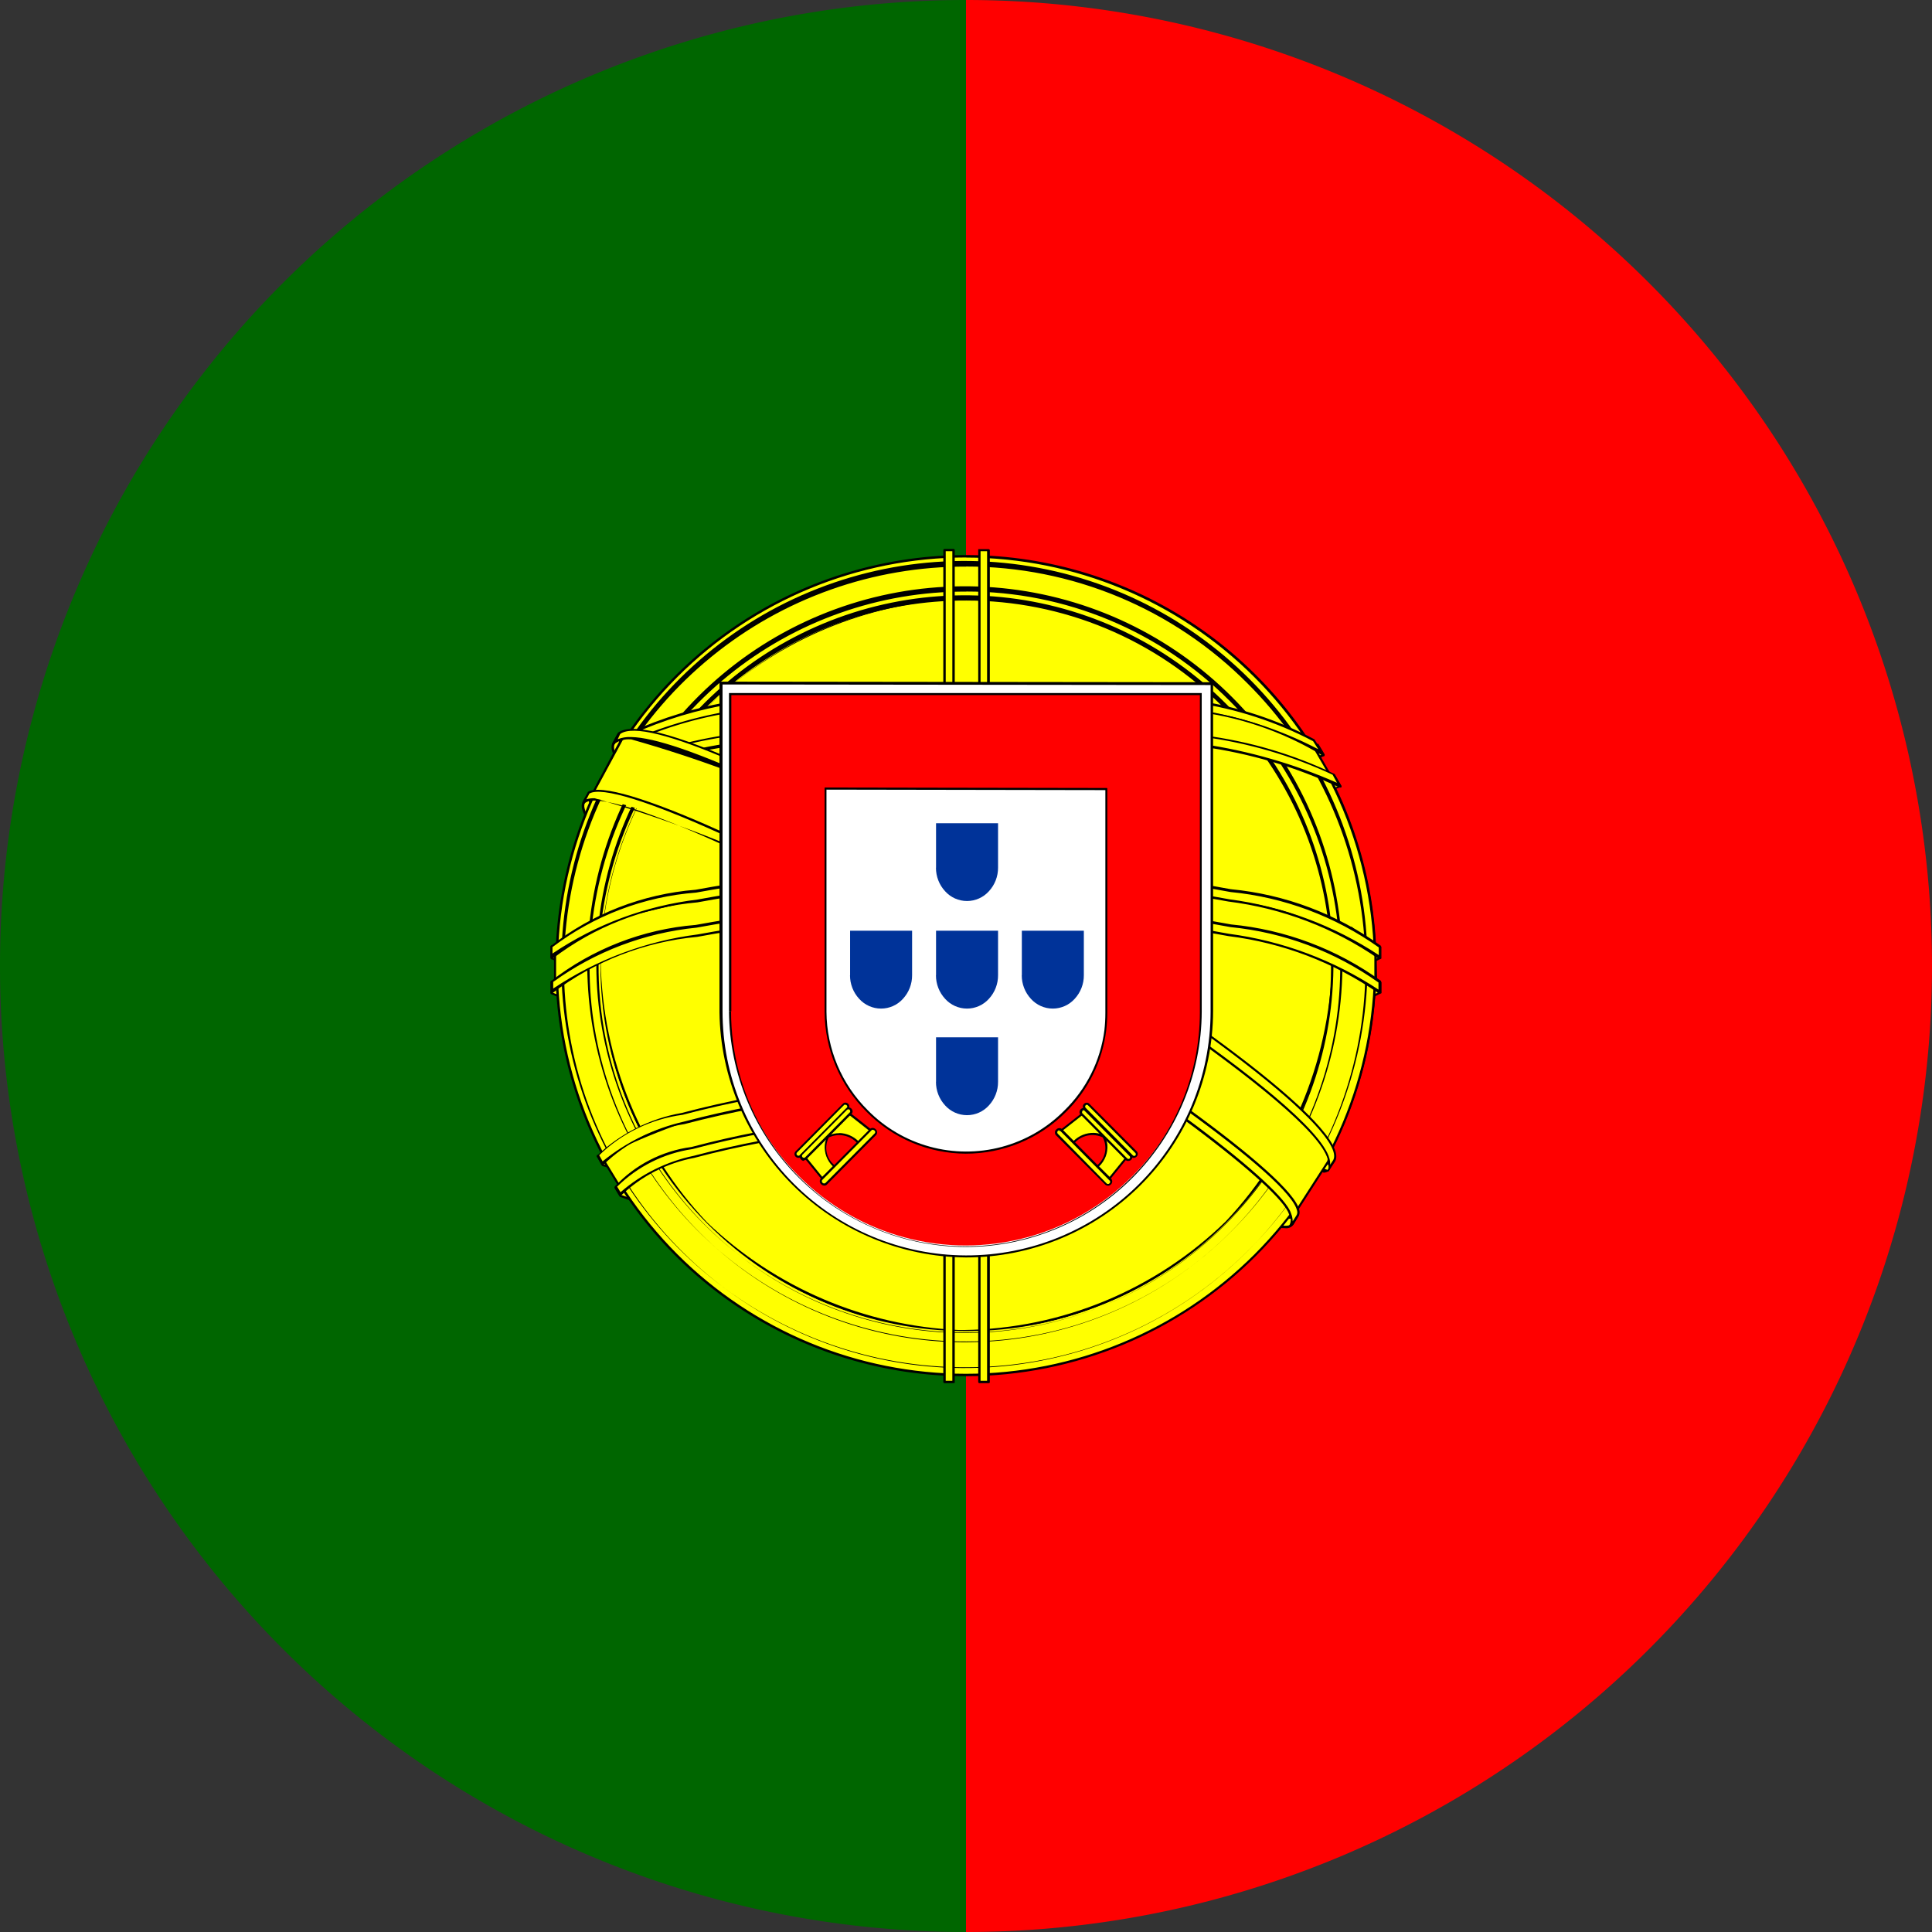 <svg id="Layer_1" data-name="Layer 1" xmlns="http://www.w3.org/2000/svg" xmlns:xlink="http://www.w3.org/1999/xlink" viewBox="0 0 23.961 23.962"><rect x="0" y="0" width="23.961" height="23.962" fill="#333333" stroke="none"/><defs><style>.cls-1,.cls-2{fill:none;}.cls-1{clip-rule:evenodd;}.cls-3{fill:red;}.cls-4{fill:#060;}.cls-5{clip-path:url(#clip-path);}.cls-6{clip-path:url(#clip-path-2);}.cls-7{fill:#ff0;}.cls-8{clip-path:url(#clip-path-3);}.cls-9{clip-path:url(#clip-path-5);}.cls-10{clip-path:url(#clip-path-7);}.cls-11{clip-path:url(#clip-path-9);}.cls-12{clip-path:url(#clip-path-11);}.cls-13{clip-path:url(#clip-path-13);}.cls-14{clip-path:url(#clip-path-15);}.cls-15{clip-path:url(#clip-path-17);}.cls-16{clip-path:url(#clip-path-19);}.cls-17{clip-path:url(#clip-path-21);}.cls-18{clip-path:url(#clip-path-23);}.cls-19{clip-path:url(#clip-path-25);}.cls-20{clip-path:url(#clip-path-27);}.cls-21{clip-path:url(#clip-path-29);}.cls-22{clip-path:url(#clip-path-31);}.cls-23{clip-path:url(#clip-path-33);}.cls-24{clip-path:url(#clip-path-35);}.cls-25{clip-path:url(#clip-path-37);}.cls-26{clip-path:url(#clip-path-39);}.cls-27{clip-path:url(#clip-path-41);}.cls-28{clip-path:url(#clip-path-43);}.cls-29{clip-path:url(#clip-path-45);}.cls-30{clip-path:url(#clip-path-47);}.cls-31{clip-path:url(#clip-path-49);}.cls-32{clip-path:url(#clip-path-51);}.cls-33{clip-path:url(#clip-path-53);}.cls-34{clip-path:url(#clip-path-55);}.cls-35{clip-path:url(#clip-path-57);}.cls-36{clip-path:url(#clip-path-59);}.cls-37{clip-path:url(#clip-path-61);}.cls-38{clip-path:url(#clip-path-63);}.cls-39{clip-path:url(#clip-path-65);}.cls-40{clip-path:url(#clip-path-67);}.cls-41{clip-path:url(#clip-path-69);}.cls-42{clip-path:url(#clip-path-71);}.cls-43{clip-path:url(#clip-path-73);}.cls-44{clip-path:url(#clip-path-75);}.cls-45{clip-path:url(#clip-path-77);}.cls-46{clip-path:url(#clip-path-79);}.cls-47{clip-path:url(#clip-path-81);}.cls-48{fill:#fff;}.cls-49{clip-path:url(#clip-path-83);}.cls-50{clip-path:url(#clip-path-85);}.cls-51{clip-path:url(#clip-path-87);}.cls-52{clip-path:url(#clip-path-89);}.cls-53{clip-path:url(#clip-path-91);}.cls-54{clip-path:url(#clip-path-93);}.cls-55{clip-path:url(#clip-path-95);}.cls-56{clip-path:url(#clip-path-97);}.cls-57{clip-path:url(#clip-path-99);}.cls-58{clip-path:url(#clip-path-101);}.cls-59{clip-path:url(#clip-path-103);}.cls-60{clip-path:url(#clip-path-105);}.cls-61{clip-path:url(#clip-path-107);}.cls-62{clip-path:url(#clip-path-109);}.cls-63{clip-path:url(#clip-path-111);}.cls-64{clip-path:url(#clip-path-113);}.cls-65{clip-path:url(#clip-path-115);}.cls-66{clip-path:url(#clip-path-117);}.cls-67{clip-path:url(#clip-path-119);}.cls-68{clip-path:url(#clip-path-121);}.cls-69{fill:#039;}.cls-70{clip-path:url(#clip-path-123);}.cls-71{clip-path:url(#clip-path-125);}.cls-72{clip-path:url(#clip-path-127);}.cls-73{clip-path:url(#clip-path-129);}</style><clipPath id="clip-path" transform="translate(-0.039 -0.022)"><path class="cls-1" d="M16.036,15.174c-1.549-.047-8.651-4.48-8.7-5.186l0.392-.654c0.7,1.024,7.965,5.335,8.678,5.182l-0.371.657"/></clipPath><clipPath id="clip-path-2" transform="translate(-0.039 -0.022)"><rect class="cls-2" x="0.018" y="-0.094" width="24.129" height="24.129"/></clipPath><clipPath id="clip-path-3" transform="translate(-0.039 -0.022)"><path class="cls-1" d="M16.036,15.189h0c-0.825-.025-3.166-1.28-4.92-2.348-1-.61-1.935-1.228-2.626-1.739A3.674,3.674,0,0,1,7.321,9.989l0-.009,0.392-.654a0.015,0.015,0,0,1,.012-0.007,0.015,0.015,0,0,1,.013.007,23.083,23.083,0,0,0,4.331,3.028c2.236,1.332,4.016,2.215,4.332,2.148a0.016,0.016,0,0,1,.015.006,0.015,0.015,0,0,1,0,.016l-0.37.656A0.015,0.015,0,0,1,16.036,15.189Zm-8.685-5.2c0.036,0.326,1.621,1.51,3.78,2.824,1.744,1.062,4.069,2.31,4.9,2.343l0.352-.625a19.041,19.041,0,0,1-4.323-2.155A23.758,23.758,0,0,1,7.729,9.361Z"/></clipPath><clipPath id="clip-path-5" transform="translate(-0.039 -0.022)"><path class="cls-1" d="M7.646,9.245c-0.139.374,1.853,1.606,4.25,3.064s4.464,2.359,4.617,2.229a1.328,1.328,0,0,0,.069-0.129,0.18,0.18,0,0,1-.208.025,24.1,24.1,0,0,1-4.428-2.23C9.854,10.936,8.035,9.767,7.752,9.27a0.3,0.3,0,0,1-.031-0.146H7.714l-0.06.105Zm8.427,5.949a0.147,0.147,0,0,1-.168.039,18.6,18.6,0,0,1-4.417-2.164c-2.42-1.449-4.419-2.769-4.2-3.114l0.059-.1,0.012,0c-0.2.585,3.945,2.952,4.189,3.1,2.4,1.484,4.415,2.351,4.594,2.126l-0.065.112h0Z"/></clipPath><clipPath id="clip-path-7" transform="translate(-0.039 -0.022)"><path class="cls-1" d="M15.977,15.254a0.716,0.716,0,0,1-.075-0.005,18.653,18.653,0,0,1-4.423-2.166c-2.746-1.644-4.127-2.633-4.22-3.025a0.138,0.138,0,0,1,.013-0.109l0.058-.1a0.015,0.015,0,0,1,.017-0.007l0.012,0L7.368,9.848V9.859c-0.151.452,2.454,2.067,4.021,2.99l0.162,0.1c2.365,1.465,4.4,2.347,4.575,2.129a0.014,0.014,0,0,1,.02,0,0.015,0.015,0,0,1,0,.02l-0.065.112h0A0.108,0.108,0,0,1,15.977,15.254ZM7.333,9.9L7.3,9.963a0.11,0.11,0,0,0-.01.087c0.092,0.384,1.468,1.367,4.207,3.007a18.637,18.637,0,0,0,4.412,2.162c0.091,0.01.132,0.008,0.154-.031v0l0.036-.061c-0.421.127-2.672-.985-4.56-2.155l-0.161-.1C8.693,11.295,7.335,10.295,7.333,9.9Zm9.127,4.667a19.62,19.62,0,0,1-4.572-2.243c-2.58-1.569-4.4-2.708-4.257-3.081h0l0.009-.017L7.7,9.116a0.015,0.015,0,0,1,.013-0.007H7.721l0.011,0,0,0.011a0.286,0.286,0,0,0,.029.138c0.3,0.526,2.4,1.842,4.189,2.929a24.447,24.447,0,0,0,4.425,2.229,0.172,0.172,0,0,0,.191-0.02,0.015,0.015,0,0,1,.025,0c0.007,0.01.007,0.011-.061,0.131l-0.008.014,0,0A0.1,0.1,0,0,1,16.461,14.565Zm-8.8-5.313c-0.136.381,2.192,1.8,4.245,3.045a16.817,16.817,0,0,0,4.6,2.232l0.006-.011,0.034-.061a0.286,0.286,0,0,1-.172-0.008,24.442,24.442,0,0,1-4.432-2.232c-3.419-2.074-4.041-2.66-4.2-2.94a0.3,0.3,0,0,1-.032-0.112Z"/></clipPath><clipPath id="clip-path-9" transform="translate(-0.039 -0.022)"><path class="cls-1" d="M12.033,10.416A14.622,14.622,0,0,0,16.6,9.765L16.36,9.38a12.961,12.961,0,0,1-4.34.632C9.932,9.993,8.457,9.8,7.719,9.3l-0.224.41a11.279,11.279,0,0,0,4.538.7"/></clipPath><clipPath id="clip-path-11" transform="translate(-0.039 -0.022)"><path class="cls-1" d="M12.033,10.431h0a11.264,11.264,0,0,1-4.544-.7,0.016,0.016,0,0,1-.008-0.009V9.707L7.706,9.3l0.009-.007a0.014,0.014,0,0,1,.012,0C8.415,9.752,9.779,9.977,12.02,10a12.222,12.222,0,0,0,4.333-.63,0.015,0.015,0,0,1,.02.005L16.61,9.758a0.014,0.014,0,0,1,0,.012,0.014,0.014,0,0,1-.008.009,13.929,13.929,0,0,1-4.569.652h0ZM7.515,9.706a11.264,11.264,0,0,0,4.517.695h0a13.984,13.984,0,0,0,4.543-.643L16.355,9.4a12.4,12.4,0,0,1-4.335.628c-2.233-.021-3.6-0.244-4.3-0.7Z"/></clipPath><clipPath id="clip-path-13" transform="translate(-0.039 -0.022)"><path class="cls-1" d="M16.661,9.774a6.657,6.657,0,0,1-1.814.491,18.756,18.756,0,0,1-2.82.2,20.031,20.031,0,0,1-2.7-.171,7.881,7.881,0,0,1-1.9-.5c0.02-.04.033-0.069,0.053-0.106a8.215,8.215,0,0,0,1.86.493,19.837,19.837,0,0,0,2.68.171,18.833,18.833,0,0,0,2.8-.208,4.549,4.549,0,0,0,1.76-.5Zm-0.208-.391a5.489,5.489,0,0,1-1.734.467,18.624,18.624,0,0,1-2.68.188,18.021,18.021,0,0,1-2.588-.167,7.131,7.131,0,0,1-1.8-.455l0.061-.1a6.17,6.17,0,0,0,1.755.447,18.534,18.534,0,0,0,2.577.16,18.435,18.435,0,0,0,2.66-.189,4.631,4.631,0,0,0,1.678-.474Z"/></clipPath><clipPath id="clip-path-15" transform="translate(-0.039 -0.022)"><path class="cls-1" d="M12.006,10.484a20.071,20.071,0,0,1-2.681-.171,8,8,0,0,1-1.876-.494L7.426,9.81,7.418,9.8V9.79L7.44,9.745l0.031-.062A0.014,0.014,0,0,1,7.49,9.676a8.214,8.214,0,0,0,1.857.492A19.912,19.912,0,0,0,12,10.34h0.021a18.932,18.932,0,0,0,2.8-.208,4.6,4.6,0,0,0,1.751-.5,0.015,0.015,0,0,1,.024,0l0.077,0.132a0.015,0.015,0,0,1,0,.015l0,0a6.663,6.663,0,0,1-1.822.5,18.911,18.911,0,0,1-2.822.2H12.006Zm-4.554-.7,0.008,0a7.962,7.962,0,0,0,1.869.492,20.056,20.056,0,0,0,2.677.171h0.022a18.885,18.885,0,0,0,2.818-.2,7.33,7.33,0,0,0,1.8-.478l-0.061-.106a4.838,4.838,0,0,1-1.755.5,18.991,18.991,0,0,1-2.8.208A19.822,19.822,0,0,1,9.342,10.2a8.226,8.226,0,0,1-1.851-.489l-0.024.049Zm4.566,0.264a18.285,18.285,0,0,1-2.569-.167,7.057,7.057,0,0,1-1.723-.424L7.642,9.43a0.015,0.015,0,0,1-.009-0.009V9.409c0.02-.035.041-0.069,0.061-0.1A0.014,0.014,0,0,1,7.715,9.3a6.014,6.014,0,0,0,1.75.446,18.362,18.362,0,0,0,2.551.16H12.04A18.287,18.287,0,0,0,14.7,9.717a4.686,4.686,0,0,0,1.671-.471l0.012,0a0.014,0.014,0,0,1,.01.007l0.075,0.125,0,0.008a0.014,0.014,0,0,1-.005.011,5.438,5.438,0,0,1-1.741.47,18.83,18.83,0,0,1-2.682.188H12.018ZM7.668,9.408L7.737,9.434a7.03,7.03,0,0,0,1.716.422,18.236,18.236,0,0,0,2.565.167H12.04a18.808,18.808,0,0,0,2.677-.188,5.694,5.694,0,0,0,1.717-.456l-0.06-.1a4.767,4.767,0,0,1-1.671.467,18.347,18.347,0,0,1-2.662.189H12.015a18.377,18.377,0,0,1-2.555-.16,6.181,6.181,0,0,1-1.747-.443Zm8.785-.025h0Z"/></clipPath><clipPath id="clip-path-17" transform="translate(-0.039 -0.022)"><path class="cls-1" d="M6.943,12.284a13.377,13.377,0,0,0,5.075.789,14.464,14.464,0,0,0,5.091-.753l-0.024-.514c-0.278.435-2.826,0.852-5.086,0.835a12.448,12.448,0,0,1-5.06-.818l0,0.461"/></clipPath><clipPath id="clip-path-19" transform="translate(-0.039 -0.022)"><path class="cls-1" d="M12.045,13.088H12.018A12.614,12.614,0,0,1,6.936,12.3a0.015,0.015,0,0,1-.007-0.014l0-.46a0.015,0.015,0,0,1,.023-0.013A12.5,12.5,0,0,0,12,12.626c2.24,0.016,4.8-.4,5.074-0.828a0.015,0.015,0,0,1,.027.007l0.024,0.513a0.015,0.015,0,0,1-.008.014A14.469,14.469,0,0,1,12.045,13.088Zm-5.088-.813a12.644,12.644,0,0,0,5.061.783h0.027a14.505,14.505,0,0,0,5.048-.747l-0.022-.464c-0.383.429-2.841,0.825-5.074,0.808a12.749,12.749,0,0,1-5.045-.806Z"/></clipPath><clipPath id="clip-path-21" transform="translate(-0.039 -0.022)"><path class="cls-1" d="M17.158,12.21v0.122a5.58,5.58,0,0,1-2.022.571,20.845,20.845,0,0,1-3.141.215,19.682,19.682,0,0,1-2.981-.205,7.431,7.431,0,0,1-2.133-.575V12.2A7.593,7.593,0,0,0,9.03,12.8a19.589,19.589,0,0,0,2.964.2,20.753,20.753,0,0,0,3.124-.214A6.492,6.492,0,0,0,17.158,12.21Zm0-.436V11.9a5.591,5.591,0,0,1-2.022.571A20.847,20.847,0,0,1,12,12.683a19.681,19.681,0,0,1-2.981-.205A7.435,7.435,0,0,1,6.881,11.9V11.76a7.589,7.589,0,0,0,2.149.6,19.588,19.588,0,0,0,2.964.2,20.757,20.757,0,0,0,3.124-.214A6.494,6.494,0,0,0,17.158,11.774Z"/></clipPath><clipPath id="clip-path-23" transform="translate(-0.039 -0.022)"><path class="cls-1" d="M11.995,13.133a19.874,19.874,0,0,1-2.983-.205,7.5,7.5,0,0,1-2.138-.577,0.015,0.015,0,0,1-.007-0.013V12.2a0.015,0.015,0,0,1,.008-0.013,0.015,0.015,0,0,1,.015,0,7.685,7.685,0,0,0,2.143.6,19.734,19.734,0,0,0,2.962.2,20.807,20.807,0,0,0,3.122-.214,6.489,6.489,0,0,0,2.031-.577,0.015,0.015,0,0,1,.025.011v0.122l0,0.01a5.583,5.583,0,0,1-2.031.576A20.935,20.935,0,0,1,11.995,13.133Zm-5.1-.8a7.5,7.5,0,0,0,2.12.569,19.815,19.815,0,0,0,2.979.2,20.956,20.956,0,0,0,3.139-.215,5.834,5.834,0,0,0,2.01-.562V12.241a6.968,6.968,0,0,1-2.022.564,20.86,20.86,0,0,1-3.126.214,19.752,19.752,0,0,1-2.966-.2A7.948,7.948,0,0,1,6.9,12.222V12.33ZM12,12.7a19.856,19.856,0,0,1-2.983-.205,7.5,7.5,0,0,1-2.138-.577A0.015,0.015,0,0,1,6.867,11.9V11.76a0.014,0.014,0,0,1,.008-0.013,0.014,0.014,0,0,1,.015,0,7.673,7.673,0,0,0,2.143.6,19.73,19.73,0,0,0,2.962.2,20.8,20.8,0,0,0,3.122-.214,6.486,6.486,0,0,0,2.031-.577,0.015,0.015,0,0,1,.013,0,0.015,0.015,0,0,1,.01.008l0,0.007V11.9l0,0.01a5.581,5.581,0,0,1-2.031.576A20.935,20.935,0,0,1,12,12.7Zm-5.1-.8a7.472,7.472,0,0,0,2.12.569,19.8,19.8,0,0,0,2.979.2,20.949,20.949,0,0,0,3.139-.215,5.841,5.841,0,0,0,2.01-.562V11.8a6.977,6.977,0,0,1-2.022.565A20.856,20.856,0,0,1,12,12.583a19.712,19.712,0,0,1-2.966-.2A7.931,7.931,0,0,1,6.9,11.787v0.108Z"/></clipPath><clipPath id="clip-path-25" transform="translate(-0.039 -0.022)"><path class="cls-1" d="M12.014,15.086a17.487,17.487,0,0,1-4.469-.694l0.289,0.453a12,12,0,0,0,4.2.686,10.743,10.743,0,0,0,4.149-.677l0.3-.469a15.792,15.792,0,0,1-4.467.7"/></clipPath><clipPath id="clip-path-27" transform="translate(-0.039 -0.022)"><path class="cls-1" d="M11.778,15.548a12.033,12.033,0,0,1-3.949-.69l-0.007-.006L7.533,14.4a0.015,0.015,0,0,1,0-.017,0.015,0.015,0,0,1,.015-0.006l0.2,0.053a16.9,16.9,0,0,0,4.264.641,15.831,15.831,0,0,0,4.46-.7,0.014,0.014,0,0,1,.017,0,0.014,0.014,0,0,1,0,.018l-0.3.469-0.006.005a10.916,10.916,0,0,1-4.155.679C11.95,15.547,11.864,15.548,11.778,15.548Zm-3.934-.716a12.031,12.031,0,0,0,4.19.683,10.917,10.917,0,0,0,4.139-.674l0.268-.424a16.289,16.289,0,0,1-4.428.684h0a16.912,16.912,0,0,1-4.271-.642l-0.165-.044Z"/></clipPath><clipPath id="clip-path-29" transform="translate(-0.039 -0.022)"><path class="cls-1" d="M16.3,14.748c-0.043.067-.088,0.133-0.133,0.2a11.655,11.655,0,0,1-1.569.4,14.213,14.213,0,0,1-2.578.236,12.368,12.368,0,0,1-4.281-.733l-0.06-.1,0.01-.015,0.1,0.04a13.769,13.769,0,0,0,4.24.7,14.468,14.468,0,0,0,2.527-.233,7.419,7.419,0,0,0,1.706-.469l0.035-.02h0Zm0.257-.424,0,0-0.1.167a10.9,10.9,0,0,1-1.982.44,15.661,15.661,0,0,1-2.434.207,16.681,16.681,0,0,1-4.526-.677l-0.057-.11a19.1,19.1,0,0,0,4.584.673,16.963,16.963,0,0,0,2.417-.208,12.473,12.473,0,0,0,1.975-.439l-0.008-.01Z"/></clipPath><clipPath id="clip-path-31" transform="translate(-0.039 -0.022)"><path class="cls-1" d="M12.016,15.6a12.257,12.257,0,0,1-4.287-.734l-0.007-.006-0.06-.1a0.014,0.014,0,0,1,0-.015l0.01-.015a0.014,0.014,0,0,1,.017-0.006l0.1,0.04a13.638,13.638,0,0,0,4.235.7h0.04a14.492,14.492,0,0,0,2.484-.233,7.022,7.022,0,0,0,1.7-.467l0.035-.02a0.014,0.014,0,0,1,.017,0,0.014,0.014,0,0,1,0,.017c-0.045.069-.09,0.135-0.133,0.2l-0.007.005a11.634,11.634,0,0,1-1.571.4A14.325,14.325,0,0,1,12.016,15.6Zm-4.271-.758a12.859,12.859,0,0,0,4.271.73,14.3,14.3,0,0,0,2.575-.236,11.6,11.6,0,0,0,1.562-.4q0.049-.069.1-0.144a7.482,7.482,0,0,1-1.7.462,14.463,14.463,0,0,1-2.53.234,13.663,13.663,0,0,1-4.245-.7l-0.09-.035Zm4.294,0.318a16.832,16.832,0,0,1-4.531-.677L7.5,14.472l-0.057-.11a0.015,0.015,0,0,1,0-.015,0.014,0.014,0,0,1,.015,0,19.009,19.009,0,0,0,4.581.672,16.14,16.14,0,0,0,2.2-.178l0.212-.029a12.619,12.619,0,0,0,1.953-.432h0V14.368a0.014,0.014,0,0,1,.009-0.01l0.129-.048a0.014,0.014,0,0,1,.017.005h0l0,0a0.014,0.014,0,0,1,0,.016l-0.1.167-0.007.006a11.132,11.132,0,0,1-1.985.441l-0.285.04A14.568,14.568,0,0,1,12.039,15.156Zm-4.517-.7a16.8,16.8,0,0,0,4.517.674,14.591,14.591,0,0,0,2.147-.166l0.285-.041a11.115,11.115,0,0,0,1.974-.438c0.028-.045.055-0.091,0.082-0.135l-0.083.031v0.008a0.015,0.015,0,0,1-.009.009l-0.02.006a12.711,12.711,0,0,1-1.957.433l-0.212.029a16.079,16.079,0,0,1-2.207.178,18.988,18.988,0,0,1-4.557-.665Zm9.031-.13,0.011-.009Z"/></clipPath><clipPath id="clip-path-33" transform="translate(-0.039 -0.022)"><path class="cls-1" d="M16.579,11.879a4.894,4.894,0,0,1-1.326,3.308,4.771,4.771,0,0,1-3.259,1.352A4.831,4.831,0,0,1,8.8,15.2a4.862,4.862,0,0,1-1.324-3.243,4.589,4.589,0,0,1,1.6-3.423,4.79,4.79,0,0,1,3.083-1.092A4.578,4.578,0,0,1,16.579,11.879ZM12.006,6.939A5.061,5.061,0,1,1,6.934,12,5.092,5.092,0,0,1,12.006,6.939Z"/></clipPath><clipPath id="clip-path-35" transform="translate(-0.039 -0.022)"><path class="cls-1" d="M12.006,17.075a5.075,5.075,0,1,1,3.6-8.661,5.031,5.031,0,0,1,0,7.172,5.085,5.085,0,0,1-3.6,1.489m0-10.121a5.046,5.046,0,1,0,3.582,8.611,5,5,0,0,0,0-7.13,5.055,5.055,0,0,0-3.582-1.481m-0.074,9.6A4.86,4.86,0,0,1,8.789,15.21a4.867,4.867,0,0,1-1.327-3.252A4.625,4.625,0,0,1,9.07,8.524a4.825,4.825,0,0,1,3.092-1.1,4.592,4.592,0,0,1,4.431,4.449h0a4.889,4.889,0,0,1-1.33,3.319,4.771,4.771,0,0,1-3.269,1.356H11.932m0.128-9.1a4.808,4.808,0,0,0-2.971,1.09,4.6,4.6,0,0,0-1.6,3.413,4.839,4.839,0,0,0,1.32,3.232,4.826,4.826,0,0,0,3.121,1.334h0.062a4.744,4.744,0,0,0,3.249-1.347,4.857,4.857,0,0,0,1.321-3.3,4.564,4.564,0,0,0-4.4-4.422h-0.1"/></clipPath><clipPath id="clip-path-37" transform="translate(-0.039 -0.022)"><path class="cls-1" d="M12.02,6.922A5.077,5.077,0,1,1,6.944,12,5.086,5.086,0,0,1,12.02,6.922ZM7.055,12A4.965,4.965,0,1,0,12.02,7.034,4.985,4.985,0,0,0,7.055,12Z"/></clipPath><clipPath id="clip-path-39" transform="translate(-0.039 -0.022)"><path class="cls-1" d="M12.02,17.09A5.092,5.092,0,1,1,17.111,12,5.1,5.1,0,0,1,12.02,17.09m0-10.154A5.062,5.062,0,1,0,17.081,12,5.067,5.067,0,0,0,12.02,6.937m0,10.042a5,5,0,1,1,3.514-1.463,4.943,4.943,0,0,1-3.514,1.463m0-9.93A4.97,4.97,0,1,0,15.513,8.5,4.914,4.914,0,0,0,12.02,7.048"/></clipPath><clipPath id="clip-path-41" transform="translate(-0.039 -0.022)"><path class="cls-1" d="M12.024,7.344a4.65,4.65,0,1,1-4.65,4.65A4.669,4.669,0,0,1,12.024,7.344Zm-4.538,4.65a4.538,4.538,0,1,0,4.538-4.539A4.557,4.557,0,0,0,7.486,11.994Z"/></clipPath><clipPath id="clip-path-43" transform="translate(-0.039 -0.022)"><path class="cls-1" d="M12.024,16.659a4.683,4.683,0,1,1,3.291-1.37,4.631,4.631,0,0,1-3.291,1.37m0-9.3A4.655,4.655,0,1,0,15.295,8.72a4.6,4.6,0,0,0-3.271-1.362m0,9.189a4.571,4.571,0,1,1,3.213-1.338,4.521,4.521,0,0,1-3.213,1.338m0-9.077A4.542,4.542,0,1,0,15.216,8.8,4.491,4.491,0,0,0,12.024,7.47"/></clipPath><clipPath id="clip-path-45" transform="translate(-0.039 -0.022)"><path class="cls-1" d="M12.185,6.843H12.3V17.161H12.186V6.843h0Zm-0.432,0h0.112V17.161H11.753V6.843Z"/></clipPath><clipPath id="clip-path-47" transform="translate(-0.039 -0.022)"><path class="cls-1" d="M11.865,17.176H11.753a0.015,0.015,0,0,1-.015-0.015V6.845h0a0.015,0.015,0,0,1,.015-0.015h0.112a0.015,0.015,0,0,1,.015.015V17.162l0,0.01Zm-0.1-.029H11.85V6.858H11.768V17.147ZM12.3,17.176H12.186a0.015,0.015,0,0,1-.015-0.015V6.843l0-.01,0.01,0H12.3a0.015,0.015,0,0,1,.015.015V17.161l0,0.01Zm-0.1-.029h0.081V6.858H12.2V17.147Z"/></clipPath><clipPath id="clip-path-49" transform="translate(-0.039 -0.022)"><polygon class="cls-1" points="17.1 12.195 17.1 11.818 16.793 11.532 15.049 11.071 12.537 10.814 9.512 10.968 7.359 11.481 6.924 11.803 6.924 12.18 8.025 11.686 10.64 11.276 13.152 11.276 14.998 11.481 16.28 11.788 17.1 12.195"/></clipPath><clipPath id="clip-path-51" transform="translate(-0.039 -0.022)"><path class="cls-1" d="M17.1,12.21H17.093l-0.82-.407L14.995,11.5l-1.844-.2H10.64L8.03,11.7l-1.1.493a0.014,0.014,0,0,1-.014,0A0.015,0.015,0,0,1,6.91,12.18V11.8a0.014,0.014,0,0,1,.006-0.012l0.435-.322,0.005,0,2.153-.513,3.027-.154,2.514,0.256L16.8,11.518l0.006,0,0.307,0.286,0,0.011V12.2a0.015,0.015,0,0,1-.007.013Zm-3.947-.949L15,11.466l1.284,0.308,0.8,0.4V11.825l-0.3-.279-1.74-.461-2.51-.256-3.023.154-2.148.511-0.427.316v0.347l1.081-.485h0l2.615-.41h2.514Z"/></clipPath><clipPath id="clip-path-53" transform="translate(-0.039 -0.022)"><path class="cls-1" d="M12.022,11.213a17.586,17.586,0,0,1,3.285.293,3.819,3.819,0,0,1,1.851.7v0.132a4.065,4.065,0,0,0-1.872-.716,17.485,17.485,0,0,0-3.263-.291,18.161,18.161,0,0,0-3.332.3,3.549,3.549,0,0,0-1.81.71V12.2a3.356,3.356,0,0,1,1.794-.688A18.223,18.223,0,0,1,12.022,11.213Zm0-.436a17.638,17.638,0,0,1,3.285.293,3.821,3.821,0,0,1,1.851.7V11.9a4.062,4.062,0,0,0-1.872-.716,17.506,17.506,0,0,0-3.263-.291,18.1,18.1,0,0,0-3.326.3,3.534,3.534,0,0,0-1.815.71V11.762a3.364,3.364,0,0,1,1.794-.688A18.245,18.245,0,0,1,12.022,10.777Z"/></clipPath><clipPath id="clip-path-55" transform="translate(-0.039 -0.022)"><path class="cls-1" d="M6.88,12.35h0a0.015,0.015,0,0,1-.012-0.014V12.193a3.371,3.371,0,0,1,1.8-.7,18.366,18.366,0,0,1,3.351-.3v0h0.034a17.59,17.59,0,0,1,3.254.294,3.788,3.788,0,0,1,1.859.7l0,0.01v0.132a0.015,0.015,0,0,1-.01.014,0.015,0.015,0,0,1-.016,0,4.173,4.173,0,0,0-1.864-.711,17.447,17.447,0,0,0-3.26-.291,18.186,18.186,0,0,0-3.329.3,3.513,3.513,0,0,0-1.8.7,0.015,0.015,0,0,1-.014.009m5.175-1.038a17.488,17.488,0,0,1,3.232.291,4.438,4.438,0,0,1,1.855.692V12.207A3.815,3.815,0,0,0,15.3,11.52a17.58,17.58,0,0,0-3.248-.293H12.022a18.305,18.305,0,0,0-3.345.3A3.653,3.653,0,0,0,6.9,12.2v0.082a4.179,4.179,0,0,1,1.792-.671,18.247,18.247,0,0,1,3.334-.3h0.034m-5.175.6h0A0.015,0.015,0,0,1,6.866,11.9V11.757a3.363,3.363,0,0,1,1.8-.7,18.307,18.307,0,0,1,3.351-.3h0.033a17.606,17.606,0,0,1,3.254.293,3.794,3.794,0,0,1,1.859.7l0,0.01V11.9a0.015,0.015,0,0,1-.01.014,0.014,0.014,0,0,1-.016,0,4.178,4.178,0,0,0-1.864-.711,17.426,17.426,0,0,0-3.26-.29,18.168,18.168,0,0,0-3.323.3,3.464,3.464,0,0,0-1.8.7,0.015,0.015,0,0,1-.014.009m5.177-1.038a17.448,17.448,0,0,1,3.231.291,4.433,4.433,0,0,1,1.855.692V11.772a3.808,3.808,0,0,0-1.839-.687,17.469,17.469,0,0,0-3.282-.293,18.323,18.323,0,0,0-3.345.3,3.378,3.378,0,0,0-1.782.676v0.08a4.1,4.1,0,0,1,1.8-.67,18.2,18.2,0,0,1,3.329-.3h0.035"/></clipPath><clipPath id="clip-path-57" transform="translate(-0.039 -0.022)"><path class="cls-1" d="M12,8.556a10.922,10.922,0,0,1,4.291.65l0.275,0.476A11.032,11.032,0,0,0,12,9.017,11.549,11.549,0,0,0,7.48,9.7l0.328-.549a11.535,11.535,0,0,1,4.19-.6"/></clipPath><clipPath id="clip-path-59" transform="translate(-0.039 -0.022)"><path class="cls-1" d="M7.48,9.719l-0.011,0a0.015,0.015,0,0,1,0-.018L7.8,9.148,7.8,9.143A11.715,11.715,0,0,1,12,8.542h0a10.988,10.988,0,0,1,4.3.652L16.3,9.2l0.275,0.476a0.015,0.015,0,0,1-.02.02A10.975,10.975,0,0,0,12,9.032c-2.842.018-4.048,0.437-4.514,0.686l-0.007,0m0.339-.553-0.3.5A10.651,10.651,0,0,1,12,9a11.272,11.272,0,0,1,4.526.644l-0.248-.428A10.969,10.969,0,0,0,12,8.571h0a11.732,11.732,0,0,0-4.179.6"/></clipPath><clipPath id="clip-path-61" transform="translate(-0.039 -0.022)"><path class="cls-1" d="M12.023,8.949a17.176,17.176,0,0,1,2.947.207,5.373,5.373,0,0,1,1.612.475l0.082,0.144a5.9,5.9,0,0,0-1.709-.508,16.508,16.508,0,0,0-2.933-.2,16.987,16.987,0,0,0-2.972.2,5.243,5.243,0,0,0-1.6.5l0.08-.152a5.332,5.332,0,0,1,1.5-.458A17.457,17.457,0,0,1,12.023,8.949Zm0-.435a16.734,16.734,0,0,1,2.843.2,4.6,4.6,0,0,1,1.472.481l0.119,0.189a3.892,3.892,0,0,0-1.639-.559,18.107,18.107,0,0,0-2.795-.2,16.978,16.978,0,0,0-2.859.211,4.654,4.654,0,0,0-1.42.438l0.1-.158a5.079,5.079,0,0,1,1.3-.392A17.115,17.115,0,0,1,12.022,8.514Z"/></clipPath><clipPath id="clip-path-63" transform="translate(-0.039 -0.022)"><path class="cls-1" d="M16.663,9.79l-0.008,0a5.858,5.858,0,0,0-1.7-.506,16.262,16.262,0,0,0-2.93-.2,16.943,16.943,0,0,0-2.97.2,5.211,5.211,0,0,0-1.593.5,0.015,0.015,0,0,1-.018,0,0.015,0.015,0,0,1,0-.018l0.08-.153L7.523,9.6a5.448,5.448,0,0,1,1.5-.459,17.082,17.082,0,0,1,3-.206,17.188,17.188,0,0,1,2.949.208,5.293,5.293,0,0,1,1.62.479l0.083,0.147a0.015,0.015,0,0,1,0,.018l-0.01,0M12.1,9.05a16.148,16.148,0,0,1,2.854.2,6.459,6.459,0,0,1,1.666.48l-0.054-.1a5.508,5.508,0,0,0-1.6-.468,17.045,17.045,0,0,0-2.944-.207,17.027,17.027,0,0,0-2.993.206,5.42,5.42,0,0,0-1.49.454l-0.052.1a5.862,5.862,0,0,1,1.558-.471,17,17,0,0,1,2.975-.2H12.1M16.456,9.4a0.015,0.015,0,0,1-.011-0.005,3.944,3.944,0,0,0-1.631-.554,17.748,17.748,0,0,0-2.792-.2,16.937,16.937,0,0,0-2.856.21,4.777,4.777,0,0,0-1.415.436,0.014,0.014,0,0,1-.018,0,0.014,0.014,0,0,1,0-.018l0.1-.158,0.005,0a5.087,5.087,0,0,1,1.3-.394,17.162,17.162,0,0,1,2.879-.21,16.729,16.729,0,0,1,2.846.2,4.579,4.579,0,0,1,1.478.484l0,0,0.119,0.189a0.015,0.015,0,0,1,0,.02l-0.009,0m-4.434-.786a17.808,17.808,0,0,1,2.8.2,4.8,4.8,0,0,1,1.571.5l-0.064-.1a4.591,4.591,0,0,0-1.464-.477,16.494,16.494,0,0,0-2.84-.2,17.133,17.133,0,0,0-2.874.21,5.078,5.078,0,0,0-1.29.389l-0.067.1a5.322,5.322,0,0,1,1.37-.407,17,17,0,0,1,2.861-.211"/></clipPath><clipPath id="clip-path-65" transform="translate(-0.039 -0.022)"><path class="cls-1" d="M14.544,14.109a13.28,13.28,0,0,0-2.523-.192c-3.148.037-4.165,0.647-4.289,0.831L7.5,14.364a8.444,8.444,0,0,1,4.542-.874,16.03,16.03,0,0,1,2.723.235l-0.217.383"/></clipPath><clipPath id="clip-path-67" transform="translate(-0.039 -0.022)"><path class="cls-1" d="M7.732,14.763h0a0.015,0.015,0,0,1-.012-0.007l-0.235-.384a0.015,0.015,0,0,1,0-.019,8.42,8.42,0,0,1,4.551-.876,15.983,15.983,0,0,1,2.726.235,0.015,0.015,0,0,1,.011.008,0.015,0.015,0,0,1,0,.013l-0.217.383a0.015,0.015,0,0,1-.017.007,13.042,13.042,0,0,0-2.519-.191c-3.063.036-4.141,0.622-4.277,0.825a0.015,0.015,0,0,1-.012.007m-0.216-.394,0.217,0.354a2.241,2.241,0,0,1,1.006-.459,13.812,13.812,0,0,1,3.282-.361,13.076,13.076,0,0,1,2.516.19l0.2-.356a16.028,16.028,0,0,0-2.7-.231,8.443,8.443,0,0,0-4.522.863"/></clipPath><clipPath id="clip-path-69" transform="translate(-0.039 -0.022)"><path class="cls-1" d="M12,13.863a15.249,15.249,0,0,1,2.565.2l-0.06.106a13.4,13.4,0,0,0-2.5-.192,12.1,12.1,0,0,0-3.36.393,1.792,1.792,0,0,0-.912.469l-0.06-.1a1.592,1.592,0,0,1,.944-0.482,12.2,12.2,0,0,1,3.385-.4h0Zm0.04-.441a15.734,15.734,0,0,1,2.755.239l-0.063.111a14.355,14.355,0,0,0-2.687-.234,12.9,12.9,0,0,0-3.526.412,1.909,1.909,0,0,0-1.01.515l-0.06-.106A1.865,1.865,0,0,1,8.5,13.838,12.946,12.946,0,0,1,12.043,13.422Z"/></clipPath><clipPath id="clip-path-71" transform="translate(-0.039 -0.022)"><path class="cls-1" d="M7.734,14.857a0.014,0.014,0,0,1-.012-0.007l-0.06-.1,0-.01a1.579,1.579,0,0,1,.954-0.493,12.1,12.1,0,0,1,3.388-.4h0a15.359,15.359,0,0,1,2.566.2,0.014,0.014,0,0,1,.01.008,0.015,0.015,0,0,1,0,.013l-0.06.106a0.015,0.015,0,0,1-.015.007,13.312,13.312,0,0,0-2.5-.192,11.922,11.922,0,0,0-3.356.393,1.792,1.792,0,0,0-.9.46,0.014,0.014,0,0,1-.012.01h0m-0.045-.115,0.043,0.071a2.016,2.016,0,0,1,.91-0.452,11.985,11.985,0,0,1,3.364-.394,13.455,13.455,0,0,1,2.495.191l0.045-.08a15.4,15.4,0,0,0-2.543-.2h0a12.063,12.063,0,0,0-3.379.4,1.68,1.68,0,0,0-.933.465m-0.178-.262A0.014,0.014,0,0,1,7.5,14.472l-0.06-.106,0-.008a2.044,2.044,0,0,1,1.054-.533,12.728,12.728,0,0,1,3.551-.417,15.753,15.753,0,0,1,2.758.24,0.014,0.014,0,0,1,.01.008,0.015,0.015,0,0,1,0,.013l-0.063.11a0.014,0.014,0,0,1-.015.007,14.511,14.511,0,0,0-2.685-.234,12.63,12.63,0,0,0-3.522.411,1.845,1.845,0,0,0-1,.5,0.014,0.014,0,0,1-.011.012h0m-0.045-.123,0.041,0.073a2.474,2.474,0,0,1,1.01-.493,12.662,12.662,0,0,1,3.53-.413,14.567,14.567,0,0,1,2.68.233l0.048-.085a15.84,15.84,0,0,0-2.733-.235,12.708,12.708,0,0,0-3.543.416,1.826,1.826,0,0,0-1.033.5"/></clipPath><clipPath id="clip-path-73" transform="translate(-0.039 -0.022)"><polygon class="cls-1" points="16.515 14.423 16.136 15.01 15.049 14.044 12.23 12.147 9.051 10.404 7.4 9.84 7.752 9.188 7.872 9.122 8.897 9.379 12.281 11.122 14.229 12.352 15.87 13.532 16.536 14.301 16.515 14.423"/></clipPath><clipPath id="clip-path-75" transform="translate(-0.039 -0.022)"><path class="cls-1" d="M16.136,15.024l-0.01,0-1.087-.965-2.818-1.9L9.044,10.417,7.4,9.854a0.014,0.014,0,0,1-.009-0.009V9.833L7.739,9.18l0.006-.006L7.865,9.11H7.875L8.9,9.365l3.387,1.744,1.949,1.231,1.641,1.18,0.669,0.771a0.016,0.016,0,0,1,0,.012l-0.021.122,0,0.005-0.378.587a0.015,0.015,0,0,1-.01.007h0ZM7.422,9.831L9.056,10.39l3.181,1.744,2.821,1.9,1.076,0.955,0.367-.57,0.02-.112-0.662-.764-1.638-1.177-1.948-1.23L8.89,9.392,7.873,9.138,7.763,9.2Zm9.093,4.591h0Z"/></clipPath><clipPath id="clip-path-77" transform="translate(-0.039 -0.022)"><path class="cls-1" d="M7.341,9.855c0.289-.2,2.417.751,4.643,2.094s4.341,2.867,4.15,3.152l-0.063.1-0.029.023a0.134,0.134,0,0,0,0-.149c-0.095-.311-1.6-1.512-4.1-3.02C9.508,10.6,7.48,9.728,7.277,9.978l0.064-.122h0Zm9.251,4.559c0.183-.362-1.79-1.848-4.237-3.3-2.5-1.418-4.306-2.253-4.636-2l-0.073.133c0,0.007,0-.009.018-0.021a0.324,0.324,0,0,1,.2-0.049c0.567,0.008,2.187.754,4.461,2.057,1,0.58,4.208,2.64,4.2,3.219a0.1,0.1,0,0,1-.015.085Z"/></clipPath><clipPath id="clip-path-79" transform="translate(-0.039 -0.022)"><path class="cls-1" d="M16.042,15.237a0.015,0.015,0,0,1-.009-0.026h0a0.13,0.13,0,0,0-.008-0.131c-0.1-.32-1.688-1.562-4.09-3.013-2.553-1.523-4.464-2.3-4.646-2.079a0.015,0.015,0,0,1-.024-0.016l0.064-.122,0-.005c0.3-.205,2.436.753,4.658,2.093,2,1.212,4.071,2.663,4.166,3.091a0.1,0.1,0,0,1-.011.081l-0.063.1,0,0-0.029.023h0ZM7.414,9.922a16.043,16.043,0,0,1,4.536,2.119c2.44,1.473,4,2.7,4.1,3.028a0.266,0.266,0,0,1,.021.1l0.047-.074a0.072,0.072,0,0,0,.007-0.059c-0.091-.416-2.207-1.894-4.152-3.072-2.168-1.307-4.323-2.284-4.624-2.1l-0.037.071A0.3,0.3,0,0,1,7.414,9.922Zm9.1,4.631-0.009,0a0.015,0.015,0,0,1,0-.02l0.008-.013a0.092,0.092,0,0,0,0-.046V14.454c0.012-.577-3.261-2.667-4.188-3.207A15.789,15.789,0,0,0,7.868,9.192H7.857a0.291,0.291,0,0,0-.183.046,0.055,0.055,0,0,0-.014.017,0.018,0.018,0,0,1-.018.009,0.017,0.017,0,0,1-.01-0.017l0-.006,0.073-.133,0,0c0.4-.3,2.748.924,4.652,2,2.209,1.307,4.446,2.912,4.242,3.315h0l-0.073.111-0.009.014A0.014,0.014,0,0,1,16.51,14.553ZM7.868,9.163c0.572,0.009,2.2.759,4.468,2.059,0.656,0.382,4.216,2.6,4.2,3.232v0.013l0.039-.06c0.167-.335-1.691-1.773-4.231-3.276C9.675,9.617,8.036,8.9,7.731,9.125L7.7,9.19a0.39,0.39,0,0,1,.161-0.027H7.868Zm8.724,5.252h0Z"/></clipPath><clipPath id="clip-path-81" transform="translate(-0.039 -0.022)"><path class="cls-1" d="M8.979,12.558A3.067,3.067,0,0,0,12.018,15.6a3.049,3.049,0,0,0,3.049-3.039V8.5L8.978,8.493v4.065Z"/></clipPath><clipPath id="clip-path-83" transform="translate(-0.039 -0.022)"><path class="cls-1" d="M12.018,15.617a3.084,3.084,0,0,1-3.056-3.041v-4.1l6.122,0.007v4.077A3.066,3.066,0,0,1,12.018,15.617ZM9,12.541v0.017a3.026,3.026,0,0,0,6.053.015V8.518L9,8.511v4.03Z"/></clipPath><clipPath id="clip-path-85" transform="translate(-0.039 -0.022)"><path class="cls-1" d="M9.093,12.563v0a2.89,2.89,0,0,0,.86,2.051,2.915,2.915,0,0,0,4.124,0,2.891,2.891,0,0,0,.856-2.053h0V8.63H9.1l0,3.935h0Zm4.666-2.755v2.507l0,0.265a1.863,1.863,0,0,1-.013.217,1.7,1.7,0,0,1-.5,1.01,1.744,1.744,0,0,1-1.233.51,1.762,1.762,0,0,1-1.736-1.746V9.8Z"/></clipPath><clipPath id="clip-path-87" transform="translate(-0.039 -0.022)"><path class="cls-1" d="M12.015,15.487A2.945,2.945,0,0,1,9.08,12.566l0.026,0v0a2.907,2.907,0,0,0,5.814.013V8.643H9.109l0,3.922H9.08l0-3.948h5.863v3.952A2.93,2.93,0,0,1,12.015,15.487Zm0-1.157a1.741,1.741,0,0,1-1.231-.522,1.76,1.76,0,0,1-.518-1.237V9.789h0.013l3.489,0.006L13.772,9.8v2.512l0,0.265a1.894,1.894,0,0,1-.013.218,1.715,1.715,0,0,1-.5,1.018A1.75,1.75,0,0,1,12.013,14.33ZM10.289,9.815v2.757A1.733,1.733,0,0,0,10.8,13.79a1.71,1.71,0,0,0,2.436.008,1.69,1.69,0,0,0,.5-1,1.905,1.905,0,0,0,.012-0.215l0-.265V9.821Z"/></clipPath><clipPath id="clip-path-89" transform="translate(-0.039 -0.022)"><path class="cls-1" d="M10.029,14.383l0.206,0.254,0.15-.15a0.289,0.289,0,0,1-.075-0.368,0.314,0.314,0,0,1,.37.071l0.15-.151-0.26-.2Z"/></clipPath><clipPath id="clip-path-91" transform="translate(-0.039 -0.022)"><path class="cls-1" d="M10.235,14.656l-0.217-.268,0-.008,0.007-.007,0.549-.556,0.28,0.22-0.169.17L10.671,14.2a0.3,0.3,0,0,0-.353-0.071,0.277,0.277,0,0,0,.077.349L10.4,14.487Zm-0.188-.272,0.19,0.234,0.131-.131a0.332,0.332,0,0,1-.1-0.266,0.3,0.3,0,0,1,.018-0.075Zm0.4-.31a0.35,0.35,0,0,1,.237.1l0.131-.132-0.239-.188-0.238.241a0.322,0.322,0,0,1,.1-0.019h0.014Z"/></clipPath><clipPath id="clip-path-93" transform="translate(-0.039 -0.022)"><path class="cls-1" d="M10.226,14.648l0.612-.617a0.038,0.038,0,0,1,.052,0,0.037,0.037,0,0,1,0,.052l-0.612.617a0.041,0.041,0,0,1-.057-0.057"/></clipPath><clipPath id="clip-path-95" transform="translate(-0.039 -0.022)"><path class="cls-1" d="M10.262,14.726a0.057,0.057,0,0,1-.039-0.017,0.05,0.05,0,0,1-.005-0.07l0.612-.616a0.044,0.044,0,0,1,.035-0.012,0.057,0.057,0,0,1,.035.017,0.05,0.05,0,0,1,.005.07l-0.612.617A0.042,0.042,0,0,1,10.262,14.726Zm-0.026-.069a0.028,0.028,0,0,0,.039.038l0.612-.616a0.025,0.025,0,0,0,0-.034,0.032,0.032,0,0,0-.019-0.01,0.017,0.017,0,0,0-.015,0Z"/></clipPath><clipPath id="clip-path-97" transform="translate(-0.039 -0.022)"><path class="cls-1" d="M9.912,14.31l0.587-.591a0.036,0.036,0,0,1,.051.051l-0.587.591a0.036,0.036,0,0,1-.051-0.051"/></clipPath><clipPath id="clip-path-99" transform="translate(-0.039 -0.022)"><path class="cls-1" d="M9.942,14.382a0.051,0.051,0,0,1-.036-0.015,0.047,0.047,0,0,1,0-.066l0.587-.591a0.042,0.042,0,0,1,.03-0.013,0.05,0.05,0,0,1,.036.015,0.047,0.047,0,0,1,0,.066l-0.587.591A0.042,0.042,0,0,1,9.942,14.382Zm-0.021-.063a0.024,0.024,0,0,0,.033.033l0.587-.591a0.021,0.021,0,0,0,0-.03,0.025,0.025,0,0,0-.018-0.008l-0.012,0Z"/></clipPath><clipPath id="clip-path-101" transform="translate(-0.039 -0.022)"><path class="cls-1" d="M9.976,14.349l0.561-.565a0.037,0.037,0,0,1,.051.051l-0.561.565a0.037,0.037,0,0,1-.051-0.051"/></clipPath><clipPath id="clip-path-103" transform="translate(-0.039 -0.022)"><path class="cls-1" d="M10.007,14.42A0.052,0.052,0,0,1,9.971,14.4a0.047,0.047,0,0,1,0-.065l0.561-.565a0.046,0.046,0,0,1,.065,0,0.051,0.051,0,0,1,.016.036,0.041,0.041,0,0,1-.012.029l-0.561.565a0.04,0.04,0,0,1-.029.012m0.55-.632-0.011,0-0.561.565a0.024,0.024,0,0,0,.033.033l0.561-.565,0-.011a0.026,0.026,0,0,0-.008-0.018,0.026,0.026,0,0,0-.018-0.008"/></clipPath><clipPath id="clip-path-105" transform="translate(-0.039 -0.022)"><path class="cls-1" d="M14.009,14.383l-0.206.254-0.15-.15a0.289,0.289,0,0,0,.075-0.368,0.314,0.314,0,0,0-.37.071l-0.15-.151,0.26-.2Z"/></clipPath><clipPath id="clip-path-107" transform="translate(-0.039 -0.022)"><path class="cls-1" d="M13.8,14.657l-0.169-.169,0.009-.009a0.276,0.276,0,0,0,.075-0.351,0.3,0.3,0,0,0-.352.072l-0.009.009-0.169-.17,0.28-.22,0.557,0.564-0.007.01Zm-0.133-.17L13.8,14.618l0.19-.234-0.235-.238a0.288,0.288,0,0,1,.018.075A0.333,0.333,0,0,1,13.671,14.487Zm-0.444-.447,0.131,0.132a0.346,0.346,0,0,1,.251-0.1,0.322,0.322,0,0,1,.1.019l-0.239-.241Z"/></clipPath><clipPath id="clip-path-109" transform="translate(-0.039 -0.022)"><path class="cls-1" d="M13.812,14.648L13.2,14.032a0.038,0.038,0,0,0-.052,0,0.037,0.037,0,0,0,0,.052L13.755,14.7a0.041,0.041,0,0,0,.057-0.057"/></clipPath><clipPath id="clip-path-111" transform="translate(-0.039 -0.022)"><path class="cls-1" d="M13.777,14.726a0.042,0.042,0,0,1-.031-0.012L13.134,14.1a0.05,0.05,0,0,1,.005-0.07,0.054,0.054,0,0,1,.035-0.017,0.043,0.043,0,0,1,.035.012l0.612,0.617a0.05,0.05,0,0,1-.005.07,0.057,0.057,0,0,1-.039.017m-0.6-.69h0a0.032,0.032,0,0,0-.019.01,0.025,0.025,0,0,0,0,.034L13.764,14.7a0.025,0.025,0,0,0,.034,0,0.025,0.025,0,0,0,.005-0.034l-0.612-.616a0.018,0.018,0,0,0-.013,0"/></clipPath><clipPath id="clip-path-113" transform="translate(-0.039 -0.022)"><path class="cls-1" d="M14.127,14.31l-0.587-.591a0.036,0.036,0,0,0-.051.051l0.587,0.591a0.036,0.036,0,0,0,.051-0.051"/></clipPath><clipPath id="clip-path-115" transform="translate(-0.039 -0.022)"><path class="cls-1" d="M14.1,14.382a0.043,0.043,0,0,1-.031-0.012l-0.587-.591a0.047,0.047,0,0,1,0-.066,0.05,0.05,0,0,1,.036-0.015h0a0.042,0.042,0,0,1,.03.012L14.136,14.3a0.047,0.047,0,0,1,0,.066A0.052,0.052,0,0,1,14.1,14.382Zm-0.579-.659a0.024,0.024,0,0,0-.018.008,0.022,0.022,0,0,0,0,.03l0.587,0.591a0.022,0.022,0,0,0,.03,0,0.022,0.022,0,0,0,0-.03l-0.587-.591Z"/></clipPath><clipPath id="clip-path-117" transform="translate(-0.039 -0.022)"><path class="cls-1" d="M14.063,14.349L13.5,13.783a0.037,0.037,0,0,0-.051.051L14.011,14.4a0.037,0.037,0,0,0,.051-0.051"/></clipPath><clipPath id="clip-path-119" transform="translate(-0.039 -0.022)"><path class="cls-1" d="M14.031,14.42A0.04,0.04,0,0,1,14,14.409l-0.561-.565a0.041,0.041,0,0,1-.012-0.029,0.054,0.054,0,0,1,.048-0.052,0.041,0.041,0,0,1,.033.012l0.561,0.565a0.046,0.046,0,0,1,0,.065,0.052,0.052,0,0,1-.036.015m-0.55-.632h0a0.026,0.026,0,0,0-.016.008,0.025,0.025,0,0,0-.008.018l0,0.011,0.561,0.565a0.022,0.022,0,0,0,.029,0,0.022,0.022,0,0,0,0-.029l-0.561-.565-0.011,0"/></clipPath><clipPath id="clip-path-121" transform="translate(-0.039 -0.022)"><path class="cls-1" d="M11.647,12.117h0a0.427,0.427,0,0,0,.113.292,0.365,0.365,0,0,0,.544,0,0.427,0.427,0,0,0,.113-0.292V11.565H11.648v0.552"/></clipPath><clipPath id="clip-path-123" transform="translate(-0.039 -0.022)"><path class="cls-1" d="M11.647,10.783h0a0.427,0.427,0,0,0,.113.292,0.365,0.365,0,0,0,.544,0,0.427,0.427,0,0,0,.113-0.292V10.232H11.648v0.552"/></clipPath><clipPath id="clip-path-125" transform="translate(-0.039 -0.022)"><path class="cls-1" d="M10.581,12.117h0a0.427,0.427,0,0,0,.113.292,0.365,0.365,0,0,0,.544,0,0.427,0.427,0,0,0,.113-0.292V11.565H10.582v0.552"/></clipPath><clipPath id="clip-path-127" transform="translate(-0.039 -0.022)"><path class="cls-1" d="M12.711,12.117h0a0.427,0.427,0,0,0,.113.292,0.365,0.365,0,0,0,.544,0,0.427,0.427,0,0,0,.113-0.292V11.565H12.712v0.552"/></clipPath><clipPath id="clip-path-129" transform="translate(-0.039 -0.022)"><path class="cls-1" d="M11.647,13.439h0a0.427,0.427,0,0,0,.113.292,0.365,0.365,0,0,0,.544,0,0.427,0.427,0,0,0,.113-0.292V12.887H11.648v0.552"/></clipPath></defs><title>portugal_4</title><g id="Portugal"><g id="Portugal-2" data-name="Portugal"><path class="cls-3" d="M24,12A11.981,11.981,0,0,0,12.019.022V23.983A11.981,11.981,0,0,0,24,12Z" transform="translate(-0.039 -0.022)"/><path class="cls-4" d="M0.039,12A11.981,11.981,0,0,0,12.019,23.983V0.022A11.981,11.981,0,0,0,.039,12Z" transform="translate(-0.039 -0.022)"/></g><g class="cls-5"><g class="cls-6"><rect class="cls-7" x="2.271" y="4.286" width="19.124" height="15.894"/></g></g><g class="cls-8"><g class="cls-6"><rect x="2.256" y="4.271" width="19.154" height="15.923"/></g></g><g class="cls-9"><g class="cls-6"><rect class="cls-7" x="2.202" y="4.075" width="19.369" height="16.169"/></g></g><g class="cls-10"><g class="cls-6"><rect x="2.188" y="4.061" width="19.398" height="16.198"/></g></g><g class="cls-11"><g class="cls-6"><rect class="cls-7" x="2.429" y="4.255" width="19.156" height="11.167"/></g></g><g class="cls-12"><g class="cls-6"><rect x="2.415" y="4.24" width="19.186" height="11.196"/></g></g><g class="cls-13"><g class="cls-6"><rect class="cls-7" x="2.366" y="4.209" width="19.284" height="11.265"/></g></g><g class="cls-14"><g class="cls-6"><rect x="2.351" y="4.194" width="19.313" height="11.295"/></g></g><g class="cls-15"><g class="cls-6"><rect class="cls-7" x="1.873" y="6.758" width="20.224" height="11.32"/></g></g><g class="cls-16"><g class="cls-6"><rect x="1.859" y="6.743" width="20.254" height="11.35"/></g></g><g class="cls-17"><g class="cls-6"><rect class="cls-7" x="1.816" y="6.712" width="20.331" height="11.412"/></g></g><g class="cls-18"><g class="cls-6"><rect x="1.801" y="6.697" width="20.361" height="11.442"/></g></g><g class="cls-19"><g class="cls-6"><rect class="cls-7" x="2.48" y="9.335" width="18.989" height="11.204"/></g></g><g class="cls-20"><g class="cls-6"><rect x="2.465" y="9.32" width="19.019" height="11.233"/></g></g><g class="cls-21"><g class="cls-6"><rect class="cls-7" x="2.39" y="9.275" width="19.154" height="11.313"/></g></g><g class="cls-22"><g class="cls-6"><rect x="2.376" y="9.261" width="19.183" height="11.341"/></g></g><g class="cls-23"><g class="cls-6"><rect class="cls-7" x="1.869" y="1.891" width="20.217" height="20.175"/></g></g><g class="cls-24"><g class="cls-6"><rect x="1.854" y="1.876" width="20.246" height="20.204"/></g></g><g class="cls-25"><g class="cls-6"><rect class="cls-7" x="1.878" y="1.873" width="20.206" height="20.207"/></g></g><g class="cls-26"><g class="cls-6"><rect x="1.864" y="1.859" width="20.236" height="20.237"/></g></g><g class="cls-27"><g class="cls-6"><rect class="cls-7" x="2.309" y="2.295" width="19.353" height="19.354"/></g></g><g class="cls-28"><g class="cls-6"><rect x="2.294" y="2.281" width="19.383" height="19.384"/></g></g><g class="cls-29"><g class="cls-6"><rect class="cls-7" x="6.688" y="1.795" width="10.597" height="20.372"/></g></g><g class="cls-30"><g class="cls-6"><rect x="6.673" y="1.78" width="10.627" height="20.401"/></g></g><g class="cls-31"><g class="cls-6"><rect class="cls-7" x="1.859" y="5.766" width="20.229" height="11.435"/></g></g><g class="cls-32"><g class="cls-6"><rect x="1.844" y="5.751" width="20.259" height="11.464"/></g></g><g class="cls-33"><g class="cls-6"><rect class="cls-7" x="1.815" y="5.729" width="20.332" height="11.611"/></g></g><g class="cls-34"><g class="cls-6"><rect x="1.8" y="5.714" width="20.361" height="11.641"/></g></g><g class="cls-35"><g class="cls-6"><rect class="cls-7" x="2.414" y="3.508" width="19.138" height="11.202"/></g></g><g class="cls-36"><g class="cls-6"><rect x="2.4" y="3.493" width="19.167" height="11.232"/></g></g><g class="cls-37"><g class="cls-6"><rect class="cls-7" x="2.384" y="3.466" width="19.267" height="11.315"/></g></g><g class="cls-38"><g class="cls-6"><rect x="2.369" y="3.451" width="19.296" height="11.344"/></g></g><g class="cls-39"><g class="cls-6"><rect class="cls-7" x="2.431" y="8.44" width="17.319" height="11.313"/></g></g><g class="cls-40"><g class="cls-6"><rect x="2.416" y="8.425" width="17.348" height="11.343"/></g></g><g class="cls-41"><g class="cls-6"><rect class="cls-7" x="2.387" y="8.374" width="17.4" height="11.474"/></g></g><g class="cls-42"><g class="cls-6"><rect x="2.372" y="8.359" width="17.428" height="11.503"/></g></g><g class="cls-43"><g class="cls-6"><rect class="cls-7" x="2.335" y="4.074" width="19.189" height="15.941"/></g></g><g class="cls-44"><g class="cls-6"><rect x="2.32" y="4.059" width="19.219" height="15.97"/></g></g><g class="cls-45"><g class="cls-6"><rect class="cls-7" x="2.212" y="4.023" width="19.381" height="16.205"/></g></g><g class="cls-46"><g class="cls-6"><rect x="2.197" y="4.009" width="19.41" height="16.233"/></g></g><g class="cls-47"><g class="cls-6"><rect class="cls-48" x="3.913" y="3.445" width="16.141" height="17.16"/></g></g><g class="cls-49"><g class="cls-6"><rect x="3.896" y="3.428" width="16.176" height="17.194"/></g></g><g class="cls-50"><g class="cls-6"><rect class="cls-3" x="4.027" y="3.58" width="15.894" height="16.899"/></g></g><g class="cls-51"><g class="cls-6"><rect x="4.014" y="3.567" width="15.92" height="16.925"/></g></g><g class="cls-52"><g class="cls-6"><rect class="cls-7" x="4.964" y="8.787" width="10.855" height="10.856"/></g></g><g class="cls-53"><g class="cls-6"><rect x="4.948" y="8.77" width="10.89" height="10.892"/></g></g><g class="cls-54"><g class="cls-6"><rect class="cls-7" x="5.153" y="8.975" width="10.74" height="10.744"/></g></g><g class="cls-55"><g class="cls-6"><rect x="5.14" y="8.962" width="10.765" height="10.769"/></g></g><g class="cls-56"><g class="cls-6"><rect class="cls-7" x="4.838" y="8.662" width="10.709" height="10.713"/></g></g><g class="cls-57"><g class="cls-6"><rect x="4.825" y="8.649" width="10.734" height="10.738"/></g></g><g class="cls-58"><g class="cls-6"><rect class="cls-7" x="4.902" y="8.727" width="10.682" height="10.686"/></g></g><g class="cls-59"><g class="cls-6"><rect x="4.89" y="8.714" width="10.707" height="10.712"/></g></g><g class="cls-60"><g class="cls-6"><rect class="cls-7" x="8.142" y="8.787" width="10.855" height="10.856"/></g></g><g class="cls-61"><g class="cls-6"><rect x="8.123" y="8.77" width="10.891" height="10.892"/></g></g><g class="cls-62"><g class="cls-6"><rect class="cls-7" x="8.069" y="8.975" width="10.74" height="10.744"/></g></g><g class="cls-63"><g class="cls-6"><rect x="8.056" y="8.962" width="10.765" height="10.769"/></g></g><g class="cls-64"><g class="cls-6"><rect class="cls-7" x="8.415" y="8.662" width="10.709" height="10.713"/></g></g><g class="cls-65"><g class="cls-6"><rect x="8.402" y="8.649" width="10.734" height="10.738"/></g></g><g class="cls-66"><g class="cls-6"><rect class="cls-7" x="8.377" y="8.727" width="10.682" height="10.686"/></g></g><g class="cls-67"><g class="cls-6"><rect x="8.364" y="8.714" width="10.708" height="10.712"/></g></g><g class="cls-68"><g class="cls-6"><rect class="cls-69" x="6.582" y="6.516" width="10.824" height="11.02"/></g></g><g class="cls-70"><g class="cls-6"><rect class="cls-69" x="6.582" y="5.183" width="10.824" height="11.02"/></g></g><g class="cls-71"><g class="cls-6"><rect class="cls-69" x="5.515" y="6.516" width="10.824" height="11.02"/></g></g><g class="cls-72"><g class="cls-6"><rect class="cls-69" x="7.645" y="6.516" width="10.824" height="11.02"/></g></g><g class="cls-73"><g class="cls-6"><rect class="cls-69" x="6.582" y="7.838" width="10.824" height="11.02"/></g></g></g></svg>
